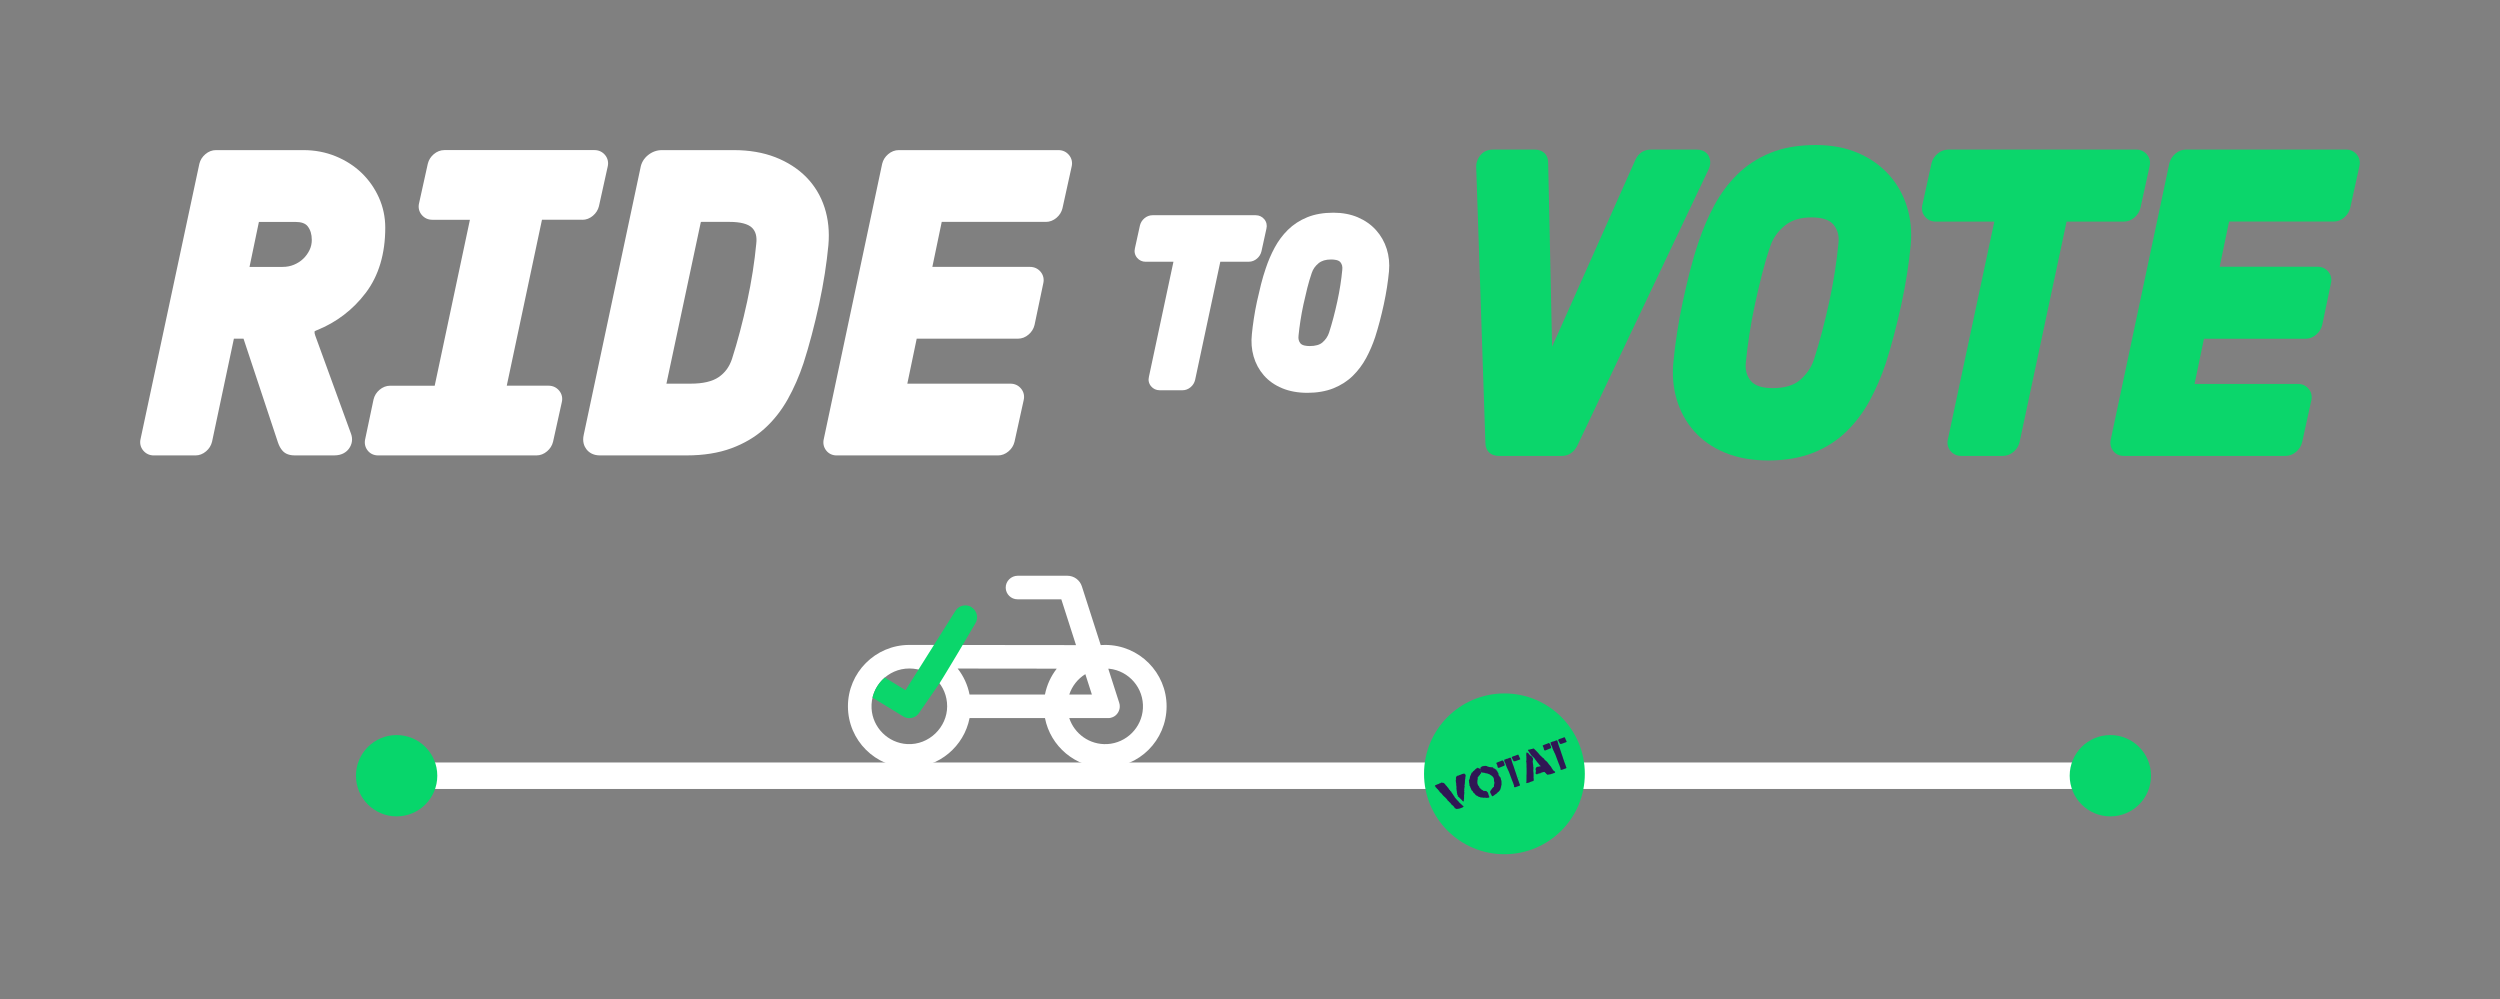 <?xml version="1.0" encoding="UTF-8"?>
<svg id="Layer_1" data-name="Layer 1" xmlns="http://www.w3.org/2000/svg" viewBox="0 0 1321.83 528.35">
  <rect x="0" y="0" width="1321.83" height="528.35" fill="#808080" stroke="none"/>
  <defs>
    <style>
      .cls-1 {
        fill: #07d66b;
      }

      .cls-2 {
        fill: #0bd66b;
      }

      .cls-3 {
        fill: #fff;
      }

      .cls-4 {
        fill: #301754;
      }
    </style>
  </defs>
  <g>
    <g>
      <path class="cls-3" d="M167.52,174.61c10.41-4.2,19.11-10.85,25.87-19.78,6.84-9.04,10.31-20.63,10.31-34.44,0-5.62-1.14-11.01-3.4-16.01-2.24-4.95-5.32-9.32-9.16-13-3.83-3.67-8.43-6.62-13.68-8.77-5.26-2.15-10.97-3.24-17-3.24h-46.3c-2.01,0-3.95.75-5.61,2.18-1.59,1.37-2.64,3.02-3.14,5.03l-31.07,145.42c-.56,2.26-.07,4.46,1.38,6.2,1.42,1.7,3.35,2.6,5.59,2.6h22.05c2.01,0,3.95-.75,5.61-2.18,1.59-1.36,2.63-3.01,3.14-5.04l11.56-54.53h5.07c.04.1.06.17.07.19l18.15,54.71c.6,1.8,1.44,3.3,2.5,4.46,1.43,1.57,3.57,2.37,6.37,2.37h20.95c4.21,0,6.51-1.92,7.7-3.54,1.71-2.33,2.12-5.11,1.14-7.83l-18.96-52.04c-.31-.86-.43-1.6-.35-2.14.11-.1.43-.34,1.16-.62l.05-.02ZM164.86,126.79c0,1.97-.39,3.74-1.19,5.41-.84,1.74-1.96,3.29-3.34,4.61-1.37,1.31-3.01,2.37-4.88,3.15-1.86.78-3.82,1.16-6.02,1.16h-17.5l4.96-23.79h19.15c3.27,0,5.46.77,6.67,2.36,1.44,1.89,2.14,4.21,2.14,7.11Z"/>
      <path class="cls-3" d="M307.93,116.22c2.01,0,3.95-.75,5.61-2.18,1.59-1.36,2.64-3.02,3.14-5.01l4.61-20.86c.56-2.26.08-4.46-1.38-6.22-1.42-1.69-3.35-2.59-5.58-2.59h-79.38c-2.01,0-3.95.75-5.61,2.17-1.6,1.37-2.64,3.02-3.14,5.01l-4.61,20.85c-.57,2.27-.08,4.48,1.37,6.21,1.41,1.7,3.35,2.6,5.59,2.6h19.91s-18.62,87.74-18.62,87.74h-23.57c-2.01,0-3.95.75-5.61,2.17-1.6,1.37-2.65,3.02-3.15,5.05l-4.38,20.81c-.56,2.22-.16,4.32,1.15,6.08,1.32,1.77,3.31,2.74,5.59,2.74h83.79c2.01,0,3.95-.75,5.61-2.18,1.59-1.36,2.64-3.01,3.14-5.01l4.61-20.85c.57-2.26.08-4.47-1.38-6.22-1.42-1.7-3.35-2.6-5.58-2.6h-22.12s18.62-87.74,18.62-87.74h21.36Z"/>
      <path class="cls-3" d="M438,129.53c.63-7.06-.06-13.73-2.03-19.82-2-6.16-5.25-11.56-9.66-16.05-4.38-4.45-9.88-7.99-16.34-10.52-6.42-2.5-13.82-3.77-22.01-3.77h-37.93c-2.73,0-5.22.89-7.41,2.66-2.21,1.79-3.56,4.09-4.01,6.84l-29.96,140.97c-.86,3.71.29,6.23,1.41,7.69,1.14,1.49,3.3,3.26,7.11,3.26h45.87c8.91,0,16.85-1.26,23.6-3.75,6.79-2.49,12.7-5.99,17.58-10.4,4.82-4.35,8.95-9.59,12.29-15.56,3.25-5.81,6.05-12.21,8.33-19.05,1.48-4.59,2.94-9.62,4.35-14.96,1.39-5.28,2.71-10.75,3.9-16.25,1.18-5.48,2.2-10.93,3.02-16.19.82-5.31,1.46-10.38,1.9-15.11ZM399.86,128.88c-.43,4.58-1.05,9.51-1.85,14.67-.79,5.1-1.78,10.41-2.94,15.78-1.16,5.38-2.45,10.74-3.82,15.94-1.39,5.24-2.81,10.15-4.24,14.56-1.38,4.14-3.68,7.27-7.02,9.56-3.35,2.3-8.31,3.46-14.76,3.46h-12.87l18.11-85.07c.05-.22.1-.36.13-.43.07-.01.19-.03.37-.03h14.77c5.69,0,9.79,1.06,11.86,3.08,1.97,1.92,2.71,4.67,2.26,8.49Z"/>
      <path class="cls-3" d="M565.21,81.96c-1.42-1.7-3.35-2.59-5.58-2.59h-84.45c-2.01,0-3.95.75-5.61,2.18-1.59,1.36-2.64,3.02-3.14,5.04l-30.84,145.4c-.56,2.22-.16,4.33,1.15,6.07,1.32,1.77,3.31,2.74,5.59,2.74h85.33c2.01,0,3.95-.75,5.61-2.18,1.59-1.36,2.63-3.01,3.13-5.01l4.83-21.95c.56-2.26.08-4.47-1.38-6.21-1.42-1.7-3.35-2.59-5.58-2.59h-54.54s4.96-23.79,4.96-23.79h53.55c2.04,0,3.92-.73,5.61-2.18,1.59-1.36,2.64-3.02,3.14-5.05l4.6-21.92c.56-2.26.07-4.46-1.38-6.21-1.42-1.69-3.35-2.59-5.58-2.59h-51.67l4.96-23.79h55.1c2.01,0,3.95-.75,5.61-2.18,1.59-1.37,2.64-3.02,3.13-5.01l4.83-21.95c.57-2.26.08-4.46-1.38-6.22Z"/>
    </g>
    <g>
      <path class="cls-2" d="M903.74,83.18c-.46-1.22-2.02-4.07-6.63-4.07h-24.34c-3.6,0-6.46,1.9-8.07,5.36l-44.06,98.86-2.08-97.37c0-4.17-2.78-6.86-7.08-6.86h-22.12c-3.65,0-5.72,1.73-6.82,3.19-1.35,1.8-2.03,3.71-2.03,5.78l4.87,146.13c0,4.17,2.78,6.86,7.08,6.86h33.41c3.36,0,6.2-1.84,7.99-5.19l69.52-146.33c1.03-2.06,1.16-4.26.37-6.36Z"/>
      <path class="cls-2" d="M998.65,92.33c-4.39-4.86-9.9-8.73-16.4-11.5-6.47-2.76-13.93-4.16-22.19-4.16-9.12,0-17.16,1.39-23.9,4.13-6.75,2.75-12.64,6.57-17.52,11.37-4.81,4.73-8.93,10.26-12.25,16.44-3.25,6.05-6.05,12.56-8.3,19.33-1.64,4.76-3.15,9.88-4.51,15.21-1.34,5.27-2.61,10.71-3.79,16.16-1.19,5.5-2.21,11.01-3.03,16.36-.82,5.36-1.46,10.41-1.9,14.97-.79,7.07-.27,13.85,1.55,20.18,1.83,6.37,4.9,12.07,9.14,16.94,4.25,4.9,9.79,8.79,16.47,11.57,6.61,2.75,14.36,4.14,23.04,4.14s16.96-1.39,23.78-4.13c6.82-2.74,12.75-6.57,17.64-11.38,4.8-4.73,8.93-10.26,12.25-16.44,3.25-6.05,6.05-12.57,8.33-19.4,1.49-4.62,2.96-9.67,4.37-15.01,1.39-5.28,2.71-10.76,3.91-16.31,1.19-5.49,2.2-10.95,3.03-16.25.82-5.31,1.46-10.41,1.91-15.16.63-7.07-.06-13.85-2.03-20.18-1.99-6.36-5.22-12.05-9.6-16.91ZM972.03,128.78c-.43,4.57-1.05,9.52-1.85,14.72-.8,5.16-1.79,10.48-2.95,15.84-1.17,5.39-2.46,10.77-3.83,15.99-1.38,5.23-2.82,10.16-4.25,14.61-1.44,4.31-3.85,7.89-7.38,10.95-3.3,2.87-8.17,4.33-14.49,4.33-5.63,0-9.55-1.31-11.63-3.89-2.2-2.71-3.03-5.93-2.55-9.93.44-4.53,1.06-9.45,1.86-14.63.79-5.21,1.78-10.57,2.95-15.94,1.16-5.36,2.41-10.71,3.73-15.92,1.3-5.12,2.76-10.05,4.35-14.68,1.42-4.26,3.92-7.82,7.63-10.89,3.59-2.96,8.24-4.39,14.23-4.39,5.63,0,9.54,1.31,11.63,3.88,2.2,2.72,3.03,5.94,2.55,9.95Z"/>
      <path class="cls-2" d="M1128.57,114.98c1.59-1.37,2.64-3.02,3.14-5.02l4.84-22.02c.57-2.26.08-4.47-1.38-6.23-1.42-1.7-3.35-2.6-5.59-2.6h-99.56c-2.04,0-3.94.73-5.62,2.18-1.6,1.37-2.65,3.03-3.14,5.02l-4.84,22.02c-.57,2.27-.08,4.48,1.38,6.22,1.42,1.7,3.35,2.6,5.6,2.6h31.06s-24.53,115.07-24.53,115.07c-.57,2.27-.08,4.48,1.38,6.23,1.42,1.7,3.35,2.6,5.6,2.6h22.12c2.01,0,3.95-.75,5.63-2.18,1.59-1.37,2.64-3.03,3.14-5.04l24.88-116.67h30.29c2.04,0,3.93-.73,5.62-2.18Z"/>
      <path class="cls-2" d="M1246.11,81.7c-1.42-1.7-3.35-2.6-5.59-2.6h-84.74c-2.02,0-3.96.75-5.62,2.18-1.6,1.37-2.65,3.03-3.15,5.05l-30.94,145.89c-.56,2.23-.16,4.33,1.15,6.09,1.33,1.77,3.31,2.74,5.59,2.74h85.62c2.04,0,3.93-.73,5.63-2.18,1.59-1.37,2.64-3.02,3.14-5.02l4.84-22.03c.56-2.26.07-4.47-1.38-6.22-1.42-1.7-3.35-2.6-5.59-2.6h-54.74s4.98-23.9,4.98-23.9h53.74c2.04,0,3.93-.73,5.62-2.18,1.59-1.37,2.64-3.03,3.15-5.06l4.62-22c.56-2.26.07-4.47-1.39-6.22-1.42-1.7-3.35-2.59-5.59-2.59h-51.86l4.98-23.9h55.29c2.04,0,3.93-.73,5.62-2.18,1.6-1.37,2.64-3.02,3.14-5.02l4.85-22.03c.56-2.26.08-4.47-1.38-6.22Z"/>
    </g>
    <g>
      <path class="cls-3" d="M666.95,132.99l2.64-12.03c.46-1.84.06-3.64-1.13-5.06-1.13-1.35-2.73-2.1-4.5-2.1h-54.6c-1.56,0-3.05.57-4.3,1.64-1.16.99-1.96,2.26-2.34,3.77l-2.64,12.02c-.47,1.84-.06,3.65,1.13,5.07,1.13,1.36,2.73,2.1,4.51,2.1h14.72l-12.96,60.78c-.47,1.84-.06,3.65,1.13,5.06,1.13,1.36,2.73,2.1,4.51,2.1h12.13c1.56,0,3.04-.57,4.3-1.65,1.18-1.01,1.95-2.24,2.34-3.8l13.33-62.51h15.1c1.55,0,3.04-.57,4.3-1.65,1.17-1.01,1.95-2.24,2.33-3.77Z"/>
      <path class="cls-3" d="M733.21,131.64c-1.17-3.75-3.08-7.1-5.66-9.97-2.59-2.87-5.83-5.15-9.65-6.78-3.78-1.61-8.12-2.43-12.9-2.43-5.24,0-9.89.81-13.81,2.41-3.93,1.6-7.36,3.83-10.22,6.64-2.77,2.73-5.14,5.91-7.05,9.47-1.83,3.41-3.41,7.08-4.67,10.88-.92,2.67-1.77,5.53-2.52,8.49-.73,2.88-1.44,5.89-2.1,8.93-.66,3.07-1.23,6.12-1.68,9.09-.45,2.97-.81,5.77-1.05,8.28-.46,4.12-.15,8.08.91,11.79,1.08,3.76,2.89,7.12,5.4,10,2.52,2.91,5.79,5.21,9.72,6.84,3.85,1.6,8.34,2.42,13.36,2.42s9.78-.81,13.74-2.4c3.97-1.6,7.44-3.83,10.29-6.64,2.77-2.72,5.14-5.9,7.06-9.47,1.83-3.41,3.41-7.08,4.7-10.95.82-2.55,1.64-5.36,2.42-8.33.77-2.94,1.5-5.97,2.16-9.02.66-3.05,1.22-6.08,1.68-9.02.45-2.94.81-5.77,1.06-8.44.37-4.12-.03-8.09-1.19-11.79ZM709.7,142.74c-.23,2.48-.57,5.16-1,7.96-.44,2.81-.97,5.7-1.6,8.58-.63,2.93-1.33,5.85-2.08,8.69-.75,2.84-1.53,5.51-2.3,7.9-.68,2.04-1.82,3.73-3.5,5.19-1.46,1.27-3.72,1.91-6.72,1.91-1.72,0-3.97-.25-4.93-1.44-.88-1.09-1.2-2.36-.99-4.09.24-2.43.57-5.09,1.01-7.92.43-2.82.97-5.72,1.6-8.63.63-2.9,1.31-5.82,2.03-8.67.7-2.77,1.49-5.42,2.35-7.92.66-1.99,1.84-3.67,3.6-5.12,1.62-1.33,3.78-1.98,6.62-1.98,1.72,0,3.96.25,4.92,1.44.88,1.09,1.2,2.36.99,4.11Z"/>
    </g>
  </g>
  <g>
    <rect class="cls-3" x="209.71" y="403.15" width="906.1" height="14"/>
    <g>
      <circle class="cls-1" cx="209.71" cy="410.15" r="21.5"/>
      <circle class="cls-1" cx="1115.81" cy="410.15" r="21.5"/>
    </g>
  </g>
  <circle class="cls-1" cx="795.44" cy="409.15" r="42.51"/>
  <g>
    <path class="cls-4" d="M773.83,426.53c-.07.07-.17.11-.24.14-.12.07-.33.1-.29.33l-.06.02c-.11.04-.23.04-.34.05-.04-.05-.11-.03-.12,0-.04.09-.15.13-.23.16-.4.1-.76.29-1.17.37-.11.02-.22-.01-.36.01-.33.08-.65.14-.98.15-.07,0-.13.05-.14-.04-.02-.06-.07-.12-.01-.17.04-.02.06-.04.07-.07.03-.04.05-.07.01-.1-.04-.03-.09-.04-.1,0-.05.07-.11.09-.15.11-.13.05-.25-.03-.39-.07-.12-.07-.18-.22-.25-.34-.12-.32-.38-.56-.6-.82-.13-.17-.33-.29-.46-.46-.1-.08-.27-.07-.32-.22-.21-.04-.27-.26-.37-.39-.14-.17-.21-.36-.36-.5-.11-.18-.27-.26-.42-.4-.13-.1-.18-.29-.4-.29,0,0-.02,0-.03-.01,0-.41-.36-.44-.58-.63-.13-.1-.13-.22-.21-.31-.15-.28-.33-.55-.58-.77-.25-.22-.51-.46-.71-.75,0-.02-.06-.03-.09-.06-.1,0-.17-.08-.19-.17l-.02-.04c-.03-.08-.12-.08-.18-.1-.06-.03-.13-.03-.12-.12,0-.05-.01-.09-.06-.15-.06-.1-.17.06-.23-.03-.05-.06.05-.14-.05-.2-.16-.11-.31-.25-.42-.42-.02-.04-.14-.04-.15-.07-.04-.05.1-.06.08-.12-.11-.17-.24-.37-.42-.42-.16-.04-.21-.11-.19-.24,0-.05-.01-.09-.03-.13-.02-.04-.06-.1-.14-.12,0-.02-.05,0-.07,0-.09-.04,0,.17-.14.08-.03-.01-.05-.13-.06-.17-.02-.04-.03-.08-.08-.09-.14-.05-.22-.13-.16-.3-.02-.04-.06-.1-.12-.12-.02.08-.07.07-.13.05-.04-.06-.09-.06-.08-.16.01-.1-.01-.16-.04-.25-.05-.13-.14-.24-.27-.28-.12,0-.2-.07-.23-.16l-.21-.38c-.09-.11-.26-.19-.4-.31-.1-.06-.18-.15-.24-.32l-.02-.04c-.05-.13-.21-.24-.39-.27l-.09-.25c-.06-.15-.12-.27-.2-.41-.04-.04-.05-.08-.12,0-.09.08-.07-.07-.15-.09-.05,0,0-.07,0-.07.07-.07.12-.14.17-.21.01-.22.02-.2.21-.27.16-.09.36-.13.53-.2.08-.03.17-.06.25-.12.06-.05.12-.07.16-.09.21-.08.43-.06.63-.19.17-.13.38-.14.51-.31.03-.06.08-.03.16-.04.1,0,.19,0,.3-.04.11-.04.2-.12.28-.22.05-.07.08-.1.15-.13.04-.02.09-.01.17.06.07.07.15.02.19-.07,0-.05.03-.11.07-.15l.07.19c.05.08.09.23.21.04.14.05.25.08.39.07.05,0,.1.13.17-.01.01-.03.06.03.07.05.09.11.23.16.28.3.02.04.07.05.12.05l.08.02s.02.04.02.04c.07.19.33.24.39.41.03.09-.02.2.11.3.04.04.07.12.14.12.06-.02.12,0,.09.04-.05.07-.05.12-.04.16.03.08.17.06.24.05.11.03.23-.04.13.17.08.02.12.07.15.14.04.11.05.2.12.27.1.06.18.17.27.26.04.03.27.02.08.16-.01.03.02.06.02.06.24.06.3.22.37.42.1.2.24.37.41.52,0,.02.05.08-.01.1-.02,0-.03-.01-.06-.03.08.14.13.29.33.17.06-.02.12.05.09.11-.04.09-.04.14-.02.2.03.09.15.14.22.21.04.04.17,0,.08.14,0,.05.16-.04.19.05.02.06.09.11.15.14,0,.02.03.01.04.03.03.09-.1.25.03.28.15.06.2.14.22.26,0,.05.03.08.08.09q.11.03.03.16c.21.11.32.34.45.55.04.04.04.11.12.12.18.03.22.06,0,.14-.04.02-.03.06,0,.09.22.06.2.34.39.41,0,0,.03.01.04.03l.04.11c.08.21.3.35.39.53.04.03.02.06.03.08,0,.05-.02.08,0,.12.02.06.09.11.14.17.3.28.54.6.8.91.19.24.39.53.66.72.2.14.38.32.49.54.24.39.6.69.97.97.1.08.14.24.25.29.3.22.62.42.79.74.02.04.05.08.05.08.21-.08.21.16.33.24.04.05.11.15.21.18.11.03.11.11.03.16ZM763.56,421.17h.02s-.01.02-.02,0ZM763.66,414.13s0-.07.04-.09c.05,0,.08.02.09.04.02.04-.03.06-.07.07-.02,0-.05,0-.06-.03ZM765.72,416.4s-.02-.04.02-.08c0,.02.03.01.04.04s.02.04,0,.05c-.02,0-.04.02-.05,0ZM766.26,417.07s0-.02.01-.03c0,.02,0,.05,0,.05,0,0-.02,0,0-.02ZM766.88,418.09s-.03-.01-.05,0c-.02-.04,0-.07.01-.1,0,0,.04.03.06.03.02.04,0,.07-.02.08ZM775.01,409.87c.03.08,0,.17-.06.24l-.09.08s0-.05,0-.07c-.02-.04-.02-.06-.07-.07-.03-.01-.05,0-.04.02-.03.04.01.09.06.1,0,.02.03.01.06.03.05.06.18.1.05.2-.07.07-.08.17-.12.26.02.06.07.12.08.16.02.06,0,.12-.12.19-.06.04-.06.09-.04.16t.04.03c.05.13,0,.29-.02.39-.02.08-.02.15.02.24.02.04.02.06-.05.07-.15-.02-.13.1-.08.17.04.03.04.06.05.08.03.09.03.14-.03.23-.1.11-.08.22-.08.37,0,.26.03.54-.02.85-.03.3-.07.65-.09,1,.02.19,0,.32-.07.46-.09.13-.2.32.02.45-.05.14,0,.24.03.35-.14.08.1.28-.1.33.06.22-.16.4-.08.61.02.04,0,.09,0,.17-.1.13-.08.3-.09.47.03.13-.03.25.11.35.04.06,0,.12-.03.18-.16.23-.14.46-.08.68.03.08.04.11.12.05.04-.02.07-.07.11-.04.02.04,0,.07-.01.1-.01.03-.02.08-.04.09-.23.09-.13.29-.17.45-.05,0-.12-.07-.11.04l.11-.04s.03.01.03.01c.06.15-.03.3.04.42-.12.07-.12.14-.03.23v.02c-.2.15.04.42-.13.59-.04.02-.04.09-.02.13.06.41.09.81,0,1.23.01.09.04.18.03.28.01.09.03.21-.07.27-.04.04-.02.08-.02.15-.01.29-.05.57-.05.89-.04.16-.1.25-.26.27-.1-.08-.16-.18-.29-.21-.08-.02-.12-.07-.18-.15-.17-.25-.35-.5-.62-.69-.13-.09-.25-.22-.35-.35-.3-.35-.69-.61-.96-.95-.1-.13-.24-.2-.35-.3-.07-.05-.17,0-.18-.1,0-.12-.04-.23.01-.29.06-.09.06-.17.04-.21-.02-.06-.07-.12-.15-.14-.07-.07-.13-.14-.16-.23-.12-.32.02-.73-.2-1.04,0-.02-.02-.06,0-.07.04-.16-.02-.31-.01-.43-.04-.16-.03-.33-.06-.48-.02-.06,0-.14-.05-.2-.03-.01-.04-.06-.05-.08-.07-.19,0-.41,0-.63,0-.05.03-.11-.01-.17l-.08-.14c-.05-.13-.02-.31.03-.42.05-.14.03-.25,0-.39-.03-.08-.09-.18.03-.25v-.05s-.07-.07-.08-.11c-.05-.13.04-.28,0-.41-.04-.04-.08-.02-.12,0,.02-.27,0-.58.05-.84.01-.1-.03-.16-.06-.22l.05-.12c.02-.08.02-.15-.1-.13-.14.03-.11-.03-.05-.13l.07-.27c0-.1,0-.17-.13-.15-.06.02-.07,0-.05-.06.03-.06.05-.12.1-.18.05-.12.03-.25-.12-.25-.15-.02-.11-.03-.06-.1.02-.08.08-.1.13-.17.1-.11.12-.19,0-.34-.07-.07-.07-.12.05-.12.05,0,.1,0,.08-.05t0-.05c-.04-.11,0-.21,0-.31,0-.02.02-.08.02-.08-.06-.03-.09-.06-.11-.1-.05-.13.05-.26.05-.38-.04-.11,0-.24.08-.37.11-.16.14-.39.35-.54.08-.05.15-.13.25-.09.03.01.07,0,.08-.05.02-.08.06-.1.1-.11.06-.02.13-.03.19,0,.14.04.29-.01.41-.06.08-.03.13-.05.05-.14-.02-.04.03-.11.09-.08.1.06.21.04.29.01.17-.06.32-.17.47-.22.11-.04.22-.06.33-.03.02,0,.04-.04.05-.07l.11-.04c.15-.06.26-.15.38-.14,0-.1.04-.14.17-.13.09,0,.19,0,.29.01.02-.08.03-.11.12-.07.03.01.08.02.14.05.02.04.07.07.09-.01,0-.05.03-.11.06-.17.04-.09.08-.17.19-.07v-.02c.04.06.1.08.09.13-.01.03,0,.07.01.09.04.11.15.09.23.04.08-.03.12-.07.15.01.03.09-.05.07-.11.09,0,.02-.03.04-.05.07,0,.07.06.03.09.04.08.02.15.09.25.08.05,0,.09.04.1.08.05.13.04.18-.05.12-.04-.03-.07-.05-.1,0-.04.04,0,.07.04.11.03.01.04.05.1.06.05,0,.13-.03.17.06ZM769.67,411.85s-.05,0-.05,0v-.03s.04,0,.05.03ZM769.84,414.25s-.05.07-.08.1c-.02-.04-.05-.08-.05-.13.06-.02.1,0,.13.02ZM769.84,414.25h.02s-.01.02-.01.02v-.02ZM770.43,410.46c-.02-.06-.04-.05-.09-.04-.04.02-.03.04-.03.06,0,.02.05,0,.07,0l.04-.02ZM772.05,409h-.02s0-.01,0-.01t.03.01ZM772.56,409.51c-.04-.06-.1-.08-.06-.15.01-.03.08-.05.09-.03.1.01.09.06.07.12-.05-.08-.08-.02-.1.06ZM772.91,427.09s.03.01.02.04c0,0-.02,0-.03-.01v-.03ZM773.12,409.33s-.04.02-.05,0c0,.02.04.04.05,0ZM773.57,409.23s-.03-.01-.04-.04c-.01.03,0,.05.04.04ZM774.06,408.54s-.03-.01.01-.03v.02s-.01,0-.01,0ZM774.3,417.2s.05,0,.05,0v.02s-.04,0-.06,0v-.03ZM774.34,414.4h-.02s0,.06.02.05t.01-.03v-.02ZM774.35,417.66h.02s0,.01,0,.01c0,.02-.01.03-.02,0v-.02ZM774.55,415.1h-.02s-.02.02-.03,0c0,0,0-.02.01-.03.02,0,.03.01.04.03ZM774.76,412.75s.02.06-.01.1c-.06.02-.09-.04-.09-.06-.02-.04-.04-.11.02-.13.05,0,.07.05.08.09ZM775.05,410.54h-.02s.02,0,.02,0ZM775.11,411.04h.02s0,.01.02.04h-.02s-.03,0-.02-.04Z"/>
    <path class="cls-4" d="M793.63,411.34s.02.04,0,.05c-.06.04-.11.09-.19.02l.02-.08s-.03-.01-.04.02l.02.06c-.03.06-.02.13,0,.17.03.09.09.16.11.23l.04.11c.04.11.07.19.03.33-.03.06-.02.13.03.16.11.03.08.14.12.19.15.28.11.56.11.88-.02.13-.05.26,0,.39.02.06.06.1.11.15.07.05.01.09-.02.13-.07.07-.16.16-.18.29-.01.1-.02.2.11.3.04.03.08.07.08.09.04.11-.01.22-.15.32,0,.02-.03.06-.06.04-.05,0-.13.05-.05.07.06.03.1.06.11.1.03.08-.06.17-.11.21-.12.12-.07.2.01.29-.12.12-.1.25-.06.41.02.11,0,.17-.14.2-.02,0-.05,0-.07,0-.08.03-.09.13-.06.22t.04.04c.05.13,0,.26-.02.39-.04-.04-.04-.11-.1-.08,0,0-.03.04-.03.06.02.06.08.02.13.02-.02.08-.05.14-.11.21-.08.05-.17.13-.12.26,0,.02-.03.06-.07.07-.12.07-.16.21-.2.31-.01.1-.06.22-.19.19-.03-.01-.05,0-.06.02-.04.21-.28.27-.33.46-.05.07-.09.15-.15.13-.06-.03-.11-.03-.17,0-.08.03-.14.15-.18.24-.16.28-.37.5-.67.66-.31.14-.55.4-.83.55,0,0-.01.03-.03.04-.18.09-.27.32-.51.38-.19.07-.41.2-.57.36h-.02c-.13.06-.33-.04-.39-.19-.11-.22-.2-.46-.37-.66.03-.06.03-.11.02-.13-.03-.08-.15-.14-.22-.21-.06-.03-.05-.08-.05-.13-.02-.12-.03-.21-.07-.31-.06-.15-.15-.28-.25-.41-.04-.03-.08-.07-.06-.1.15-.13.07-.32.09-.47.03-.06.04-.09.07-.12.14-.08.16-.23.21-.34.01-.1.03-.18.14-.2.16-.35.52-.53.68-.88.04-.14.14-.27.28-.35.08-.05.13-.1.16-.16.05-.12.13-.17.24-.21.19-.07.25-.17.23-.35-.09-.23,0-.46.01-.68.04-.35.1-.71.2-1.07.08-.17.01-.42-.08-.6-.12-.32-.14-.62-.13-.92.03-.25-.06-.48-.03-.74,0-.05-.03-.08-.07-.12-.08-.09-.09-.18-.11-.3,0-.05-.02-.11-.04-.16-.04-.11-.1-.2-.22-.28-.04-.03-.09-.04-.09-.11l-.03-.08c-.03-.08-.11-.15-.21-.19-.1-.28-.44-.27-.58-.51-.04-.05-.21.03-.2-.09-.25-.08-.38-.31-.62-.42-.05,0-.06-.03-.07-.07-.07-.07-.16-.16-.24-.05-.18-.1-.38-.12-.55-.25-.15-.14-.38-.17-.56-.13-.12,0-.18.02-.3-.1-.13-.15-.3-.15-.5-.03q-.06.03-.08-.02s-.03-.01-.03-.01c-.09-.23-.32-.14-.48-.25,0,.05-.05.07-.07.07-.11.04-.22-.14-.32-.07-.23-.16-.48-.06-.71-.15-.07-.05-.03.04-.02.08.02.04.05.08-.01.1-.04.02-.06-.03-.07-.05-.12-.12-.2-.29-.36-.37-.04-.06-.08-.09-.15-.07-.11.04-.12.14-.07.2.07,0,.14,0,.2.07-.11.09-.14.2-.12.33l-.11.04c-.05.19-.12.41-.4.37-.07,0-.09.08-.1.13.01.29-.1.5-.33.66-.06.02-.06.17-.23.11h-.02c-.06.03-.13.18-.16.29l.02.04c.02.19-.17.19-.26.27-.06.04-.14.08-.13.17,0,.07-.02.13-.07.14-.16.09-.19.21-.12.38.06.17.01.36.06.54.03.08-.02.13-.1.18-.08.05-.03.11,0,.17h.02c-.04.08-.08.17-.12.3-.02,0-.06.1-.05.12.04.04.07.07.08.09.06.15-.05.26-.07.39-.02.15.08.28.04.44,0,.19-.04.35-.08.49,0,.05.02.06.06.1h-.03c.09.05.15.12.17.19.04.11.05.2.04.3-.02.08-.01.1.01.16.16.23.28.48.39.72.05.05.07.12.15.14.14.04.19.19.23.3,0,.07.01.16.04.23.04.11.09.18.17.27.04.04.04.11.06.15.08.02.14.04.16.16l.02.06c.04.11.12,0,.2-.05-.01.03,0,.05,0,.07.08.21.28.28.37.47.09.11.2.14.34.19,0,.05-.01.1.03.09.03.01.04-.02.03-.04.32.2.68.33.91.62.06.1.2.07.26-.02.1-.11.15-.06.23.04.08.09.15.07.22.01.08.02.18.03.27.02.13-.05.23-.09.34.02.02.04.09.04.12,0,.08-.03.15.01.15.09.02.04,0,.07.02.11.02.06.09.11.18.15.15.07.22.21.33.31.03.01.07.05.1.08.06.03.11.03.08.16,0,.07,0,.14.04.23.03.09.09.18.19.24-.02.08-.15.18,0,.27.07.05,0,.12,0,.17-.04.09.03.13.11.15.04.04.1.06.07.12-.01.1-.06.22.07.31v.02c.06.13-.03.28.03.33l.25.22s.03.01.03.01c.03.09-.06.17-.05.26-.08.1-.19.14-.32.19-.11.04-.23.09-.34.18-.02,0-.04-.06-.03-.08-.33.1-.66.05-.99.08l-.04.02c-.13-.17-.33-.1-.49-.08-.29.01-.58-.12-.83.04-.04.02-.08-.02-.11-.03-.1-.08-.2-.09-.33-.04-.08.03-.19,0-.22-.09-.05-.08-.12-.07-.19-.05-.01.03-.05.07-.07.07-.08.03-.15-.02-.25-.03-.13-.02-.25-.15-.4-.04h-.02c-.06.03-.13-.02-.2-.06-.15-.14-.34-.21-.55-.23-.25-.03-.45-.1-.64-.29-.12-.12-.29-.2-.43-.3-.07-.05-.1-.06-.16-.04l-.04.02c-.14-.17-.37-.15-.48-.3-.22-.26-.47-.48-.63-.78-.07-.12-.17-.2-.29-.25-.25-.1-.44-.27-.48-.52-.06-.17-.26-.24-.22-.47,0,0-.04-.06-.1-.08-.03-.01-.08-.02-.1-.06l-.03-.08c-.05-.15-.23-.18-.37-.27-.04-.05-.09-.11-.11-.17-.03-.08-.03-.16-.04-.25,0-.07.03-.18-.12-.12-.04-.11-.12-.2-.1-.33.03-.11.04-.21-.12-.25-.09-.04-.09-.11-.07-.19.02-.08.02-.13-.08-.16-.12,0-.16-.11-.13-.22.06-.1.06-.17,0-.26v.02s-.07-.09-.1-.15c-.06-.17-.03-.28-.13-.34-.04-.06-.08-.09-.11-.15v-.02c-.07-.05-.1-.11-.11-.15-.04-.11-.04-.23.06-.36.06-.04,0-.12-.01-.16-.08-.14-.11-.3-.07-.46.04-.14-.04-.25-.07-.38.01-.03.05-.07-.02-.06l.02.06c-.07-.05-.16-.11-.1-.2.05-.12-.03-.21-.02-.31.16-.23.15-.32.02-.52-.02-.04-.03-.08-.07-.12l-.03-.09s.02,0,.04-.02c.19-.07.02-.39.27-.44.07,0,.06-.04.06-.1,0-.14,0-.26.11-.42.13-.1.1-.3.08-.49,0-.07-.05-.13,0-.19.13-.17.02-.47.27-.58l.03-.11c-.03-.21,0-.39.21-.54,0,0,0-.02,0-.07.07,0,.15.02.07-.12-.02-.04,0-.05.01-.1.02-.27.05-.31.31-.41l.08-.03c-.09-.06-.2-.07-.24-.18.1-.11.28-.15.36-.33.02-.08.13-.1.22-.06.05,0,.14,0,.13-.05-.03-.13.13-.22.12-.26-.08-.14.09-.13.11-.21.02,0,.04-.02.06-.04-.01-.09,0-.19.06-.22.04-.02.09-.01.17.08.05,0,.08-.03.11-.09.05-.19.22-.25.35-.35.12-.07.27-.12.23-.28.12-.07.15-.25.32-.31l.2-.1c.09-.08.12-.26.31-.21.06.03.06-.04.08-.1.02-.15.09-.15.22-.13l-.02-.06c0-.05.03-.18.12-.07.08.09.14.05.23.04,0,.07-.02.13.04.18.06.03.08-.03.11-.09.05-.12.15-.1.26-.07.03.01.05,0,.04.04-.11.21.08.14.14.19.03.01.05,0,.06-.04,0-.07.02-.13.12-.07.06.03.12.08.06.17-.08.1-.02.13.07.12.11-.04.21-.08.34-.05.02,0,.05,0,.06-.02.02-.08.07-.12.14-.15.11-.04.21-.03.28-.08.03-.04.05-.07.03-.11,0,0-.03-.01-.05,0-.11-.03-.17-.08-.21-.16-.02-.06,0-.14.06-.24.03-.06.1-.11.16-.16,0,.05.01.09.03.13,0,.05.03.08.07.07s.03-.04.05-.07c.05-.07.02-.2.07-.2.12.07.17-.06.24-.07l.08-.03c.06-.02.06-.04.03-.18.05,0,.07,0,.11.03.15.09.25.03.36-.08.06.1.18-.02.26.05.03.01.04-.04.04-.09-.02-.04-.06-.1,0-.12.06-.02.08.02.12.07.02.04.04.04.07.07l.04-.02c.11-.04.19,0,.3-.09,0,0,.02,0,.05,0,.32.08.33.1.51-.05h.02c.08-.04.12.04.17.05.36-.01.64.17.92.33.03.01.08.07.1.06.2-.05.37.08.54.14.24.13.5.12.74.11.08.02.16-.01.24,0,.24.2.5.11.73.02.08-.03.12,0,.19.05.06.1.19.17.31.18.1.01.17.08.17.13,0,.05.01.09.03.13.03.09.07.12.18.15,0,.02,0,.05-.02.08.11-.02.23-.09.37-.04.09.04.23.03.2.22-.01.03.02.06.02.06.21,0,.28.28.52.22,0,.02.04.03.07.05.16.04.24.13.3.27-.01.1.02.19.04.25.02.06.05.13.11.18.1.06.21,0,.34.07,0,0,.02,0,.03.01.02.04.09.06.06.1-.04.09-.1-.01-.13-.02-.13.03-.1.13-.04.16.13.14.18.29.25.46t0,.05c.03.08.13.1.19.17.12,0,.16.11.17.2-.02.13.14.31-.03.45,0,0-.01.03,0,.05.04.06.07.12.09.18.05.13.05.27.08.4l.05.13c.06.15.15.28.33.31-.02,0-.08.03-.07.07l.03.08c.05.13.17.25.29.25.14,0,.1.01.06.1-.09.08-.04.16.05.2.24.06.32.27.47.43ZM776.66,413.25h.03s-.02.02-.02.02v-.02ZM777.02,415.31l-.04.09s.02-.08.04-.09ZM777,415.44l.13.02s.01.09,0,.14c0,0,0,.05-.03.06-.01.03-.05,0-.06-.03-.04-.06-.05-.13-.05-.2ZM777.24,410.35h-.02s0-.01,0-.01l.04-.02s0,.02-.01.03ZM777.64,409.52s.04.03.04.05c-.03-.01-.06-.03-.07-.05,0-.02.01-.03.02,0ZM778.28,408.87s-.05,0-.06.02l-.04.02s.03.01.05,0c.03.01.06-.03.05-.04ZM778.48,408.24s-.04-.04,0-.05v.02s0,.03,0,.03ZM779.28,407.21l.05-.07s.05,0,.07.05c0,.02-.01.03-.03.04-.04.02-.07,0-.08-.02ZM779.64,406.81s-.03.04-.05.04l-.02-.04s.01-.03.02,0t.05,0ZM779.99,406.44h-.02s0-.01.01-.02v.02ZM780.52,406.58s-.02-.04-.04-.06c0-.02-.06-.03-.08-.02,0,.02.04.05.07.07,0,.02.03.01.05,0ZM780.56,406.16v-.02s-.02-.02-.02-.02c.02,0,.03.01.02.04ZM781.03,406.13s-.04-.04-.04-.04l.02.06s.02.04.05,0c.02,0,0-.02-.04-.03ZM781.4,405.89c-.07-.05-.1-.08-.11.02-.04-.04-.07-.07-.08-.14,0-.02.03-.04.06-.04.08.02.17.06.13.17ZM781.4,405.89s-.06.04-.09.08l-.02-.04.11-.04ZM782.44,405.72s-.03-.01-.04-.04c.01-.03.04-.04.06-.04.01-.03.04-.02.05,0,0,.05-.02.08-.07.07ZM782.54,406.94c.06-.02.08-.03.09-.08-.02-.04-.04-.04-.07-.05-.04.02-.06.02-.05.05,0,.05.02.06.03.08ZM782.53,406.6s.07,0,.09-.01h.02s-.03-.02-.03-.02l-.08.03ZM782.92,406.46c-.08-.02-.08.03-.1.06l-.15.06s.03.01.04.04c.03.08.02.19.09.23.07-.07,0-.19.03-.3v-.02s.08.04.11-.02l-.02-.04ZM783.1,407.28s-.02-.04-.05-.06c0,0-.05,0-.04.02-.1.13-.12.31-.12.46,0,.07.07.12.16.11.06-.02.07-.07.02-.15l-.03-.08c-.03-.08-.03-.16.04-.21l.02-.08ZM783.25,417.16h.03c-.02.09-.07.09-.12.13v.03s-.02-.02,0-.05c0-.07.03-.11.1-.11ZM783.24,408.8l-.02-.06s.04.03.04.06c.03.01.04.04,0,.05l-.02-.04ZM783.41,404.87s.01-.03.01-.03c.03.01.04.05.04.05-.02,0-.03-.01-.06-.03ZM783.52,417.56s-.06-.03-.07-.05l.07.05ZM783.47,404.92s.08.07.1.13c-.04.04-.05.07-.08-.02,0-.02,0-.07-.02-.11ZM783.59,405.04v.02s-.01,0-.01,0v-.02s.01,0,.01,0ZM783.63,408.1s-.03-.01-.03-.01c0,0-.02,0-.01.03h.02s.02-.02.02-.02ZM784.53,408.44h-.02s.03.02.03.02v-.02ZM786.59,418.91h-.02s.05-.06.06-.09l-.04.09ZM786.98,419.63s.05,0,.05,0v.02s-.02-.01-.05-.03ZM789.01,405.7s-.04.04-.06.04c.02,0,.05,0,.06-.04ZM789.41,405.53s-.03-.01-.05,0c0-.05.01-.1.03-.11.01-.03.04-.02.05,0,.02.06-.02.08-.03.11ZM789.48,405.91s0-.02-.03-.01c0,.02-.01.03-.01.03h.02s.02-.02.02-.02ZM789.82,405.98s.03-.06.07-.07c.03.01.07.05.07.07-.02,0-.03.04-.06.04-.04.02-.09,0-.09-.04ZM790.16,405.99h.02s.02-.02.02-.02c-.02,0-.01.03-.01.03-.02,0-.03-.01-.03-.01ZM790.52,406.37s-.02-.11.04-.14c.02,0,.04.03.07.05-.03.04-.03.11-.07.12-.02,0-.04-.04-.04-.04ZM792.1,408.72v.02c.07-.1-.01-.11-.03-.16l-.02-.04c-.02.08-.04.14.04.18ZM793.09,410.48c-.05,0-.1-.01-.13-.02.03.01.1,0,.13.02ZM793.7,411.77h.02s0,0,0,.01c-.01.03-.02,0-.03-.01ZM793.88,414.97h-.05c-.06.02-.05.06-.03.1.06-.02.11-.04.08-.1ZM793.88,414.44s.01-.03,0-.05v.02s.02.02.02.04h-.03Z"/>
    <path class="cls-4" d="M795.05,402.45s-.03.06-.01.1c.03.13,0,.27.05.39.02.06.07.12.14.17.04.06.03.09.03.14-.01.1-.01.22.02.31.02.06.06.1.13.15.07.05.1.08.05.13-.05.07-.01.1.03.16.1.08.14.19.06.29-.03.06-.04.09,0,.12l.05.08c.05.13-.09.2-.18.29-.08.05-.15.11-.24.14-.82.38-1.68.73-2.52,1.02-.4.15-.67,0-.78-.29-.02-.06-.05-.13-.05-.2-.03-.33-.12-.63-.23-.93-.1-.28-.23-.56-.41-.84l-.06-.15c-.04-.11-.02-.12.06-.17.17-.12.36-.21.55-.28l.21-.08c.17-.06.34-.13.5-.21.37-.16.79-.27,1.17-.42.21-.1.39-.24.62-.28.22-.06.27-.05.38.17,0,.05.01.09.05.08.17,0,.19.12.21.24.04-.02.06-.02.08-.05.04-.02.04-.09.1-.06ZM794.62,402.25s.02,0,.01-.03c.06-.02,0-.12.08-.1.02,0,.06.03.04.04.02.11-.04.09-.13.1ZM794.93,402.06s.05-.05.09-.08c0,.07-.01.1-.09.08ZM798.84,400.74c.09.23.18.49.26.75.1.4.18.8.31,1.21.16.5.32.99.5,1.48.09.23.17.45.27.67l.07.19c.28.86.57,1.72.85,2.6.17.47.34.91.49,1.39.11.42.25.8.38,1.21l.05.15c.23.62.46,1.23.64,1.84l.27.72c.09.23.17.47.25.73l.13.36c.06.17.14.36.16.55.02.06.07.12.12.2.04.04.04.06.06.1.02.04.02.11.02.19,0,.21-.04.28-.23.35-.66.25-1.31.49-1.98.72-.13.05-.29.06-.43.09-.19.07-.33-.05-.47-.16-.07-.07-.07-.12-.05-.2.05-.26.04-.53-.05-.78-.03-.08-.08-.16-.14-.26-.03-.01-.04-.06-.04-.11-.05-.27-.15-.52-.24-.78-.16-.42-.34-.84-.52-1.25l-.34-.91c-.23-.62-.45-1.21-.67-1.8l-.44-1.19c-.15-.4-.3-.81-.46-1.18-.09-.18-.15-.33-.27-.46-.02-.06-.06-.1-.08-.16-.02-.06-.03-.13-.05-.2-.02-.04,0-.09-.03-.13-.06-.15-.15-.28-.23-.42-.04-.04-.07-.05-.08-.09-.05-.27-.24-.51-.29-.78l-.02-.06c-.04-.11-.1-.2-.19-.32-.04-.05-.11-.1-.02-.19.04-.09,0-.14-.04-.18-.06-.1-.09-.18-.13-.29-.05-.13-.1-.28-.13-.41,0-.09-.04-.18-.07-.26-.07-.19-.18-.34-.3-.49-.07-.07-.11-.18-.14-.24-.02-.26-.17-.47-.16-.74.03-.11-.07-.19-.09-.3-.02-.18.02-.27.21-.27.11-.02.21-.03.29-.06.04-.02.1-.06.16-.09.08-.03.17-.06.25-.12.05-.04.14-.08.2-.1.21-.08.45-.09.65-.12.11-.02.2-.05.3-.09.13-.05.27-.12.38-.21.11-.09.14-.03.24-.02.05,0,.1,0,.16-.01.04-.02.08-.05.09-.15.02-.08.07-.15.13-.05.07.12.14.12.24.06l.08-.05c.06-.02.13.02.18.15ZM798.02,400.76s-.03.04-.06.04c0-.02,0-.05,0-.07.01-.03.02-.08.06-.09.01-.03.02,0,.03.01,0,.05-.02.08-.03.11ZM803.68,400.96l.07.19c.13.34.07.38-.34.51l-.06.02c-.65.27-1.34.48-2,.72-.28.1-.54.18-.83.12-.15-.02-.22-.06-.29-.18-.27-.48-.54-.98-.78-1.5l-.08-.14s-.04-.06-.05-.08c-.06-.15,0-.31.14-.39.08-.03.17-.12.23-.16.09-.08.17-.13.28-.15.42-.11.82-.26,1.23-.39.4-.15.81-.3,1.24-.49.3-.11.36-.06.48.25.21.57.5,1.09.74,1.66ZM803.14,411.14s0,.1-.05.12c-.08.03-.21-.04-.21-.11-.02-.06-.01-.09.04-.09.08.02.2-.05.22.08ZM803.02,406.64c.05.08,0,.12-.07.15-.01.03-.07,0-.06-.03,0-.07-.02-.11.07-.15,0,0,.05,0,.06.03ZM803.67,414.18l.02.04s-.04.02-.07,0c0,0,.01-.03,0-.05.02,0,.04-.02.05,0Z"/>
    <path class="cls-4" d="M810.68,404.77c-.04.35-.04.72.09,1.08l.02.06c.03.09.02.19,0,.27-.05.19-.13.41-.04.6l.02.04c.02.06-.02.13-.05.19-.07.15-.06.29-.02.47.05.2.06.41.04.61-.02.27.11.49.08.74,0,.05.03.13.02.19-.03.3.02.57,0,.84-.02.15-.02.35.02.5.04.18-.03.37-.06.55,0,.02-.02.08-.01.1.18.34.05.71.11,1.07.03.14,0,.27.11.37,0,.19-.02.2-.17.26-.04.02-.17.01-.14.08.06.17-.06.17-.15.18-.35.08-.72.22-1.03.34-.08.03-.14.08-.23.11-.04.02-.08.03-.17,0-.03-.01-.08.03-.08.03l-.04.02c-.15.05-.2.24-.3.23-.13-.02-.24,0-.33.1,0,.02-.03.06-.06.04-.31-.05-.59.1-.87.18-.13.03-.25-.03-.37.04-.06.02-.15-.14-.11-.23.09-.15.08-.3.1-.45.06-.6.03-1.22.03-1.85-.02-.12-.02-.26,0-.39.04-.4,0-.75,0-1.14,0-.41.1-.83.06-1.25,0-.75.03-1.54,0-2.3-.01-.36,0-.72-.05-1.09,0-.7.06-1.4-.05-2.08-.02-.26,0-.51-.15-.72-.02-.06.02-.08.03-.11.19-.26.12-.53.13-.82s-.06-.56,0-.85c.04-.16-.09-.3-.04-.49,0-.09-.05-.2.03-.3,0,0,.03-.04.03-.06,0-.02.01-.03,0-.05-.03-.08-.19-.12-.1-.2.1-.11.02-.2-.01-.29.01-.03.03-.04.02-.08-.03-.47-.05-.97.15-1.41q.07-.15.19-.07s.04.05.07.07c.19.12.4.17.53.33,0,.02.03.01.05,0,.13-.05.19-.02.22.06.02.04.02.12.04.18-.01.03,0,.07,0,.09.03.08.08.14.21.19.09.04.07.19.17.25.08.02.19.05.2.14-.03.06-.01.1,0,.14.05.13.2.14.34.19.05,0,.09-.01.12,0,0,0,.03.01.04.04s-.01.03-.04.02c-.04.02-.07,0-.09.01.02.04.04.11.11.1.26,0,.4.16.51.34.11.1.18.1.3.03-.02.13.02.26.06.41,0,.02-.01.03,0,.05.04.11.16.18.28.28.04.03.05.08.07.12.02.06.03.16,0,.21h.02c-.07.26.01.54-.01.79-.02.08-.02.15-.04.21-.2.31-.1.64-.07.97.05.2.09.38.08.6-.03.25.05.51.14.77.04.11.03.21,0,.34ZM807.42,397.89s.03-.06.05-.07v.02s0,.03-.05.04ZM822.23,408.15c.09.23-.08.42-.31.53-.11.04-.18.09-.29.13-.08.03-.2.05-.31.02-.08-.02-.14.03-.18.09-.08.05-.17.12-.3.16-.03-.01-.06-.03-.08-.02-.17.06-.33.08-.48.13-.06.02-.15.05-.2.12-.32,0-.55.14-.86.15-.07,0-.14,0-.21.03l-.06.02c-.11.04-.21.03-.33.03-.05,0-.13-.02-.16.04-.07.14-.17.13-.22-.01-.04-.05-.09-.06-.14-.04-.16.08-.16.01-.16-.11,0-.05-.05-.08-.11-.1-.22-.08-.4-.24-.47-.48-.05-.13-.09-.18-.24-.18-.12,0-.18-.03-.2-.07-.02-.06,0-.12.02-.2.05-.12.02-.13-.06-.1-.1.06-.11-.1-.17-.06-.16.08-.27-.26-.42-.04-.15-.02-.31.02-.44.04l-.34.13c-.11.04-.21.08-.33.15-.02,0-.06.05-.08.03-.12-.05-.2-.07-.28-.04-.13.05-.2.17-.25.31l-.06.02s.02,0,.01-.03v-.02s-.02.03-.01.05c-.22-.06-.41.06-.61.13-.09.01-.19-.05-.28.03-.02,0-.08-.02-.1-.01-.04.09-.1.11-.15.13-.13.05-.27,0-.36.01-.03-.01-.04.02-.08.05,0,.02-.06.04,0,.05t0-.05c.06.03.1.08.06.15-.05.07-.09.08-.16.03-.12-.07-.25-.03-.36.01-.13.05-.26.02-.29-.13-.02-.04-.05-.08-.09-.11-.13-.02-.16-.11-.2-.26-.03-.16-.08-.14.04-.28.06-.02.05-.05.04-.09-.02-.06.02-.15.01-.22q-.03-.28.19-.58c.06-.04.04-.09,0-.12-.08-.09-.14-.19-.18-.29-.1-.28-.08-.55-.09-.83.13-.1.16-.21.16-.35,0-.14.06-.22.17-.26h.02c.11-.05.17-.14.19-.2.05-.12.12-.12.23-.16.23-.09.45-.15.69-.09h.02c.38-.22.8-.14,1.19-.26.04-.02.1,0,.12-.07.01-.03-.05-.08-.08-.09-.33-.1-.5-.37-.69-.61-.19-.24-.33-.5-.56-.73-.29-.33-.6-.64-.84-1.02-.19-.31-.47-.6-.67-.88-.19-.32-.38-.63-.63-.9-.24-.25-.49-.47-.73-.72-.16-.18-.37-.27-.48-.5-.02-.06-.07-.05-.1-.01-.1.06-.16.01-.13-.09.02-.08,0-.12-.01-.17-.02-.06-.08-.09-.16-.11-.07,0-.12,0-.18.04-.02,0-.04.02-.07,0s0-.05,0-.1c.07-.15.09-.23.06-.29-.02-.06-.09-.11-.19-.17-.07-.07-.12-.12-.12-.25l-.03-.08c-.02-.06-.06-.1-.15-.14-.15-.07-.23-.16-.27-.26-.04-.11-.04-.23-.05-.34q0-.17-.17-.08l-.04-.11s.04-.09,0-.07c0,0-.01.03,0,.07-.08.03-.07.15-.14.2.01-.03,0-.02-.02-.04-.03-.08.02-.15.03-.23.03-.06.02-.13.03-.18.03-.11,0-.17-.13-.15-.16.04-.17-.08-.28-.16-.03-.02,0-.07.03-.11q.18-.11.06-.29s.01-.1.03-.11c.47.02.93-.11,1.35-.26h.03s.08-.04.09-.07c.08.02.12.07.19-.02.14,0,.29,0,.42-.04.08-.1.17-.19.31-.14.07,0,.14-.03.19-.07.19-.07.39-.05.54.14.27.33.63.59.91.89.08.09.19.17.27.26.37.39.75.78,1.12,1.2.25.29.47.67.76.95.04.04.06.1.09.11.31.17.52.43.76.68.04.04.06.1.15.09.09-.01.06.03.01.09-.04.04-.03.06,0,.05.19-.02.12.2.25.22.14,0,.19.05.27.14.1.13.15.28.28.35.04-.02.07-.07.07-.14,0,0-.02-.04.04-.04,0,0,.03.01.04.03l.07.19.02.06s.04.11.11.1c.07,0,.09.06.06.1-.04.04-.04.09-.03.11.02.06.08.09.17.13.06.03.13.1.19.17.12.12.21.31.45.29-.02,0-.06.05-.07.08-.09.08-.07.15.03.16.24.05.38.24.59.36.1.08.13.29.33.31.02,0,.03.01.02.06-.03.06-.01.1,0,.14.03.08.12.12.21.19.04-.04.07-.2.14,0,.02.04.07.12.07.19.02.06-.03.04-.08.03.24.2.47.43.59.75,0,.02.03.08.05.08.17-.06.21.09.24.18l.02.04c.08.21.3.28.35.47.14,0,.23.03.21.18,0,.05.01.09.02.11.06.15.16.23.3.28,0,.02,0,.07-.01.1-.04.09-.07.12-.06.17,0,.02.08.02.18.03.08-.03.1.01.12.08.03.08.01.16.02.24,0,.07.02.11.11.15.17.08.25.27.31.44.11.22.25.41.44.58.18.17.35.35.62.42.06.15.18.22.24.37ZM808.03,396.21h-.02s0-.01,0-.01h.02s0,.01,0,.01ZM808.02,396.51s-.02,0-.01.03t.01-.03ZM808.03,396.48v.02s-.01,0-.01,0c0,0,.02,0,.01-.03ZM808.76,396.23s.01-.03,0-.05c.04-.02.08-.03.1.01,0,.02-.04.04-.06.04-.02,0-.04.02-.05,0ZM810.02,399.86s-.02,0-.05,0h.02l.02-.02v.02ZM810.16,399.98v.03s-.02-.02-.02-.02h.02ZM810.65,400.43v.02s-.01,0-.01,0v-.03ZM811.75,409s-.03.04-.03.06c-.02,0-.03-.01-.03-.01,0-.02,0-.05.03-.06,0,0,0,.02.03.01ZM811.92,406.21s.02,0,.05,0c0,.02-.01.03-.03.04t-.04-.04s0-.02.02,0ZM811.99,408.28s-.04.02-.05,0c0-.02.02,0,.05,0ZM816.38,408.45v-.03s.02.02,0,.03ZM817.26,408.94h-.02s0-.01,0-.01t.03.01ZM818.3,403.38h.02s-.03-.02-.04,0h.02ZM818.44,403.62s-.03-.01-.02,0,0,.02.03.01v-.02Z"/>
    <path class="cls-4" d="M819.59,393.26s-.03.06-.01.1c.03.13,0,.26.05.39.02.06.07.12.13.17.04.05.03.09.03.13,0,.1-.01.22.02.31.02.06.06.1.13.15.07.05.1.08.05.13-.05.07-.01.1.03.16.1.08.14.19.06.29-.03.06-.04.09,0,.12l.05.08c.05.13-.09.2-.18.29-.08.05-.15.11-.24.14-.82.38-1.68.73-2.52,1.02-.4.15-.67,0-.78-.29-.02-.06-.05-.13-.05-.2-.03-.33-.12-.63-.23-.93-.1-.28-.24-.56-.41-.84l-.06-.15c-.04-.11-.02-.11.06-.17.17-.11.36-.21.55-.28l.21-.08c.17-.06.34-.13.5-.21.37-.16.79-.27,1.17-.41.2-.1.39-.24.62-.28.22-.06.27-.05.38.17,0,.05.01.09.05.08.17,0,.19.12.21.24.04-.02.06-.02.08-.05.04-.02.04-.09.1-.06ZM819.15,393.06s.02,0,.01-.03c.06-.02,0-.12.08-.1.02,0,.06.03.04.04.02.11-.04.09-.13.1ZM819.47,392.87s.05-.04.09-.08c0,.07-.01.1-.09.08ZM823.37,391.56c.09.23.18.49.26.75.1.4.18.8.31,1.21.16.49.32.99.5,1.48.09.23.17.45.27.67l.07.19c.28.86.57,1.72.85,2.6.17.47.34.91.49,1.39.11.42.25.8.38,1.21l.06.15c.23.61.46,1.23.64,1.84l.27.72c.09.23.17.47.25.73l.13.36c.06.17.13.36.16.55.02.06.07.12.12.2.04.04.04.06.06.1.02.04.02.11.02.18,0,.21-.04.28-.23.35-.66.25-1.31.49-1.98.72-.13.05-.29.06-.43.09-.19.07-.33-.04-.47-.16-.07-.07-.07-.12-.05-.2.05-.26.04-.52-.05-.78-.03-.09-.08-.16-.15-.26-.03-.01-.04-.06-.04-.11-.05-.27-.15-.52-.24-.78-.16-.42-.34-.84-.52-1.26l-.34-.91c-.23-.62-.45-1.21-.67-1.8l-.44-1.19c-.15-.4-.3-.81-.47-1.18-.09-.18-.15-.33-.27-.46-.02-.06-.06-.1-.08-.16-.02-.06-.03-.13-.05-.2-.02-.04,0-.09-.03-.13-.06-.15-.15-.28-.23-.42-.04-.04-.07-.05-.08-.09-.05-.27-.24-.51-.29-.78l-.02-.06c-.04-.11-.1-.2-.19-.31-.04-.06-.11-.1-.02-.19.04-.09,0-.14-.04-.18-.06-.1-.09-.18-.13-.29-.05-.13-.1-.28-.13-.41,0-.09-.04-.18-.07-.26-.07-.19-.18-.34-.3-.49-.07-.07-.11-.17-.14-.24-.02-.26-.17-.46-.16-.74.03-.11-.07-.19-.09-.3-.02-.19.02-.27.21-.27.11-.02.21-.03.29-.06.04-.02.1-.06.16-.08.08-.03.17-.06.25-.12.06-.05.14-.08.21-.1.21-.08.45-.1.65-.12.11-.02.2-.05.3-.09.13-.05.27-.12.38-.21s.13-.03.24-.02c.05,0,.1,0,.16-.01.04-.02.08-.05.09-.15.02-.08.07-.15.13-.05.07.12.14.12.24.05l.08-.05c.06-.02.13.03.18.15ZM822.55,391.57s-.03.04-.06.04c0-.02,0-.05,0-.07.01-.03.02-.08.06-.1.01-.03.02,0,.03.01,0,.05-.02.08-.03.11ZM828.21,391.77l.07.19c.13.34.07.38-.34.51l-.06.02c-.65.27-1.34.48-2,.72-.28.1-.54.18-.83.12-.15-.02-.22-.06-.29-.18-.28-.48-.54-.98-.78-1.5l-.08-.14s-.04-.06-.05-.08c-.05-.15,0-.31.14-.39.08-.03.17-.11.23-.16.09-.08.17-.13.28-.15.42-.11.82-.26,1.23-.39.4-.15.8-.3,1.24-.49.3-.11.36-.06.48.25.21.57.5,1.09.74,1.66ZM827.67,401.95s-.01.1-.05.12c-.08.03-.21-.04-.21-.12-.02-.06-.01-.09.04-.09.08.02.2-.05.23.08ZM827.56,397.46c.05.08,0,.12-.07.14-.01.03-.07,0-.06-.03,0-.07-.02-.11.07-.14,0,0,.05,0,.06.03ZM828.21,404.99l.02.04s-.04.02-.07,0c0,0,.01-.03,0-.05.02,0,.04-.02.05,0Z"/>
  </g>
  <g>
    <path class="cls-3" d="M584.35,340.99c-.79,0-1.58.03-2.36.08l-9.97-31.05c-1.07-3.34-4.18-5.61-7.69-5.61h-26.21c-3.49,0-6.43,2.86-6.37,6.35.06,3.38,2.83,6.11,6.23,6.11h23.17l7.77,24.22-88.13-.1h0c-17.94,0-32.52,14.63-32.46,32.58.07,17.9,14.56,32.33,32.46,32.33,15.76,0,28.94-11.3,31.85-26.22h39.87c2.91,14.93,16.09,26.22,31.85,26.22,17.9,0,32.39-14.43,32.46-32.33.07-17.95-14.52-32.58-32.46-32.58ZM506.35,353.48l52.39.06c-3.07,3.94-5.25,8.6-6.24,13.68h-39.87c-1-5.11-3.19-9.79-6.29-13.74ZM573.85,356.44l3.46,10.78h-11.95c1.48-4.51,4.53-8.32,8.49-10.78ZM479.7,393.42c-10.14-.54-18.34-8.74-18.88-18.88-.61-11.52,8.58-21.09,19.97-21.09s20,8.97,20,20-9.57,20.58-21.09,19.97ZM585.43,393.42c-9.31.49-17.35-5.43-20.08-13.74h20.49s.08,0,.13,0c.09,0,.18,0,.27,0,.05,0,.11,0,.16-.01.14-.01.27-.03.4-.05.15-.03.3-.05.45-.09.01,0,.03,0,.04,0,.36-.08.71-.2,1.05-.35.01,0,.03-.01.04-.02.08-.03.16-.07.23-.11.03-.02.06-.03.09-.05.05-.03.11-.05.16-.08.05-.03.1-.05.14-.08.03-.02.07-.04.11-.06.06-.04.12-.08.18-.11.02-.01.04-.03.06-.04.07-.05.14-.09.2-.14.01,0,.03-.02.04-.03.07-.06.14-.11.21-.17,0,0,.02-.01.02-.02.07-.06.14-.12.2-.18,0,0,.01-.01.02-.02.06-.06.13-.12.19-.18,0,0,.02-.02.03-.03.06-.06.11-.12.17-.18.02-.02.03-.03.05-.05.05-.05.1-.11.14-.17.02-.03.04-.05.06-.08.04-.05.08-.09.11-.14.03-.04.06-.07.08-.11.03-.04.05-.08.08-.12.03-.05.07-.1.1-.14.02-.03.04-.06.06-.09.04-.06.08-.12.11-.18.01-.02.03-.04.03-.06.04-.07.08-.14.11-.21,0-.01.01-.03.02-.04.04-.08.08-.16.11-.23,0,0,0-.02.01-.03.04-.08.07-.16.11-.25,0,0,0-.02.01-.03.03-.08.06-.16.09-.25,0-.02,0-.03.02-.05.03-.08.05-.15.07-.23,0-.03.01-.05.02-.08.02-.07.04-.14.06-.2,0-.04.02-.08.03-.12.01-.05.03-.11.03-.16.01-.06.02-.12.03-.18,0-.03.01-.07.02-.11.01-.08.02-.17.03-.25,0-.01,0-.03,0-.04.05-.49.04-.99-.03-1.49,0-.03,0-.07-.01-.1,0-.03-.01-.07-.02-.1-.05-.3-.12-.59-.22-.88l-5.76-17.94h.52c10.37,1.13,18.39,10.22,17.79,21.01-.56,10.13-8.76,18.3-18.89,18.84h0Z"/>
    <path class="cls-2" d="M452.88,356.9c.14-.24.29-.48.44-.71-.08.11-.16.23-.24.36-.07.12-.14.24-.2.36h0Z"/>
    <path class="cls-2" d="M513.74,321.03c-2.91-1.83-6.76-.96-8.59,1.96l-26.37,41.94-10.96-6.69c-3.19,2.72-5.51,6.42-6.5,10.63l16.22,9.9c.05.03.11.06.16.09.06.03.13.07.19.11.06.03.13.06.19.1.07.03.14.07.2.1.06.03.13.05.19.08.07.03.14.06.21.08.06.02.13.04.19.06.07.03.15.05.22.07.06.02.13.03.19.05.08.02.15.04.22.06.06.01.13.02.2.03.07.01.15.03.22.04.08,0,.15.02.22.02.06,0,.13.02.19.02.12,0,.25.01.37.01h.05c.13,0,.25,0,.38-.01.03,0,.07,0,.1,0,.09,0,.19-.01.27-.03.04,0,.08-.01.12-.02.08-.01.17-.03.25-.04.05,0,.09-.02.14-.03.08-.02.16-.03.24-.05.05-.01.09-.03.14-.04.08-.02.15-.04.22-.06.05-.02.1-.03.14-.05.07-.03.14-.05.22-.08.05-.02.1-.04.15-.06.07-.03.14-.06.2-.08.05-.02.1-.05.15-.07.06-.03.13-.06.19-.09.05-.03.1-.05.15-.08.06-.03.12-.07.18-.1.05-.03.1-.06.16-.1.06-.03.11-.07.16-.11.05-.04.11-.08.16-.11.05-.04.1-.08.15-.11.05-.04.1-.08.15-.13.05-.04.09-.08.14-.12.05-.05.1-.09.15-.14.04-.04.09-.08.13-.13.05-.05.1-.1.14-.15.04-.05.08-.09.12-.14.05-.05.09-.11.14-.16.04-.05.08-.1.12-.15.04-.05.08-.11.12-.16.01-.02.03-.04.04-.06l10.79-15.63c.95-1.31,9.89-16.28,9.89-16.28l9.11-15.45c1.83-2.91.96-6.75-1.96-8.59h0Z"/>
  </g>
</svg>